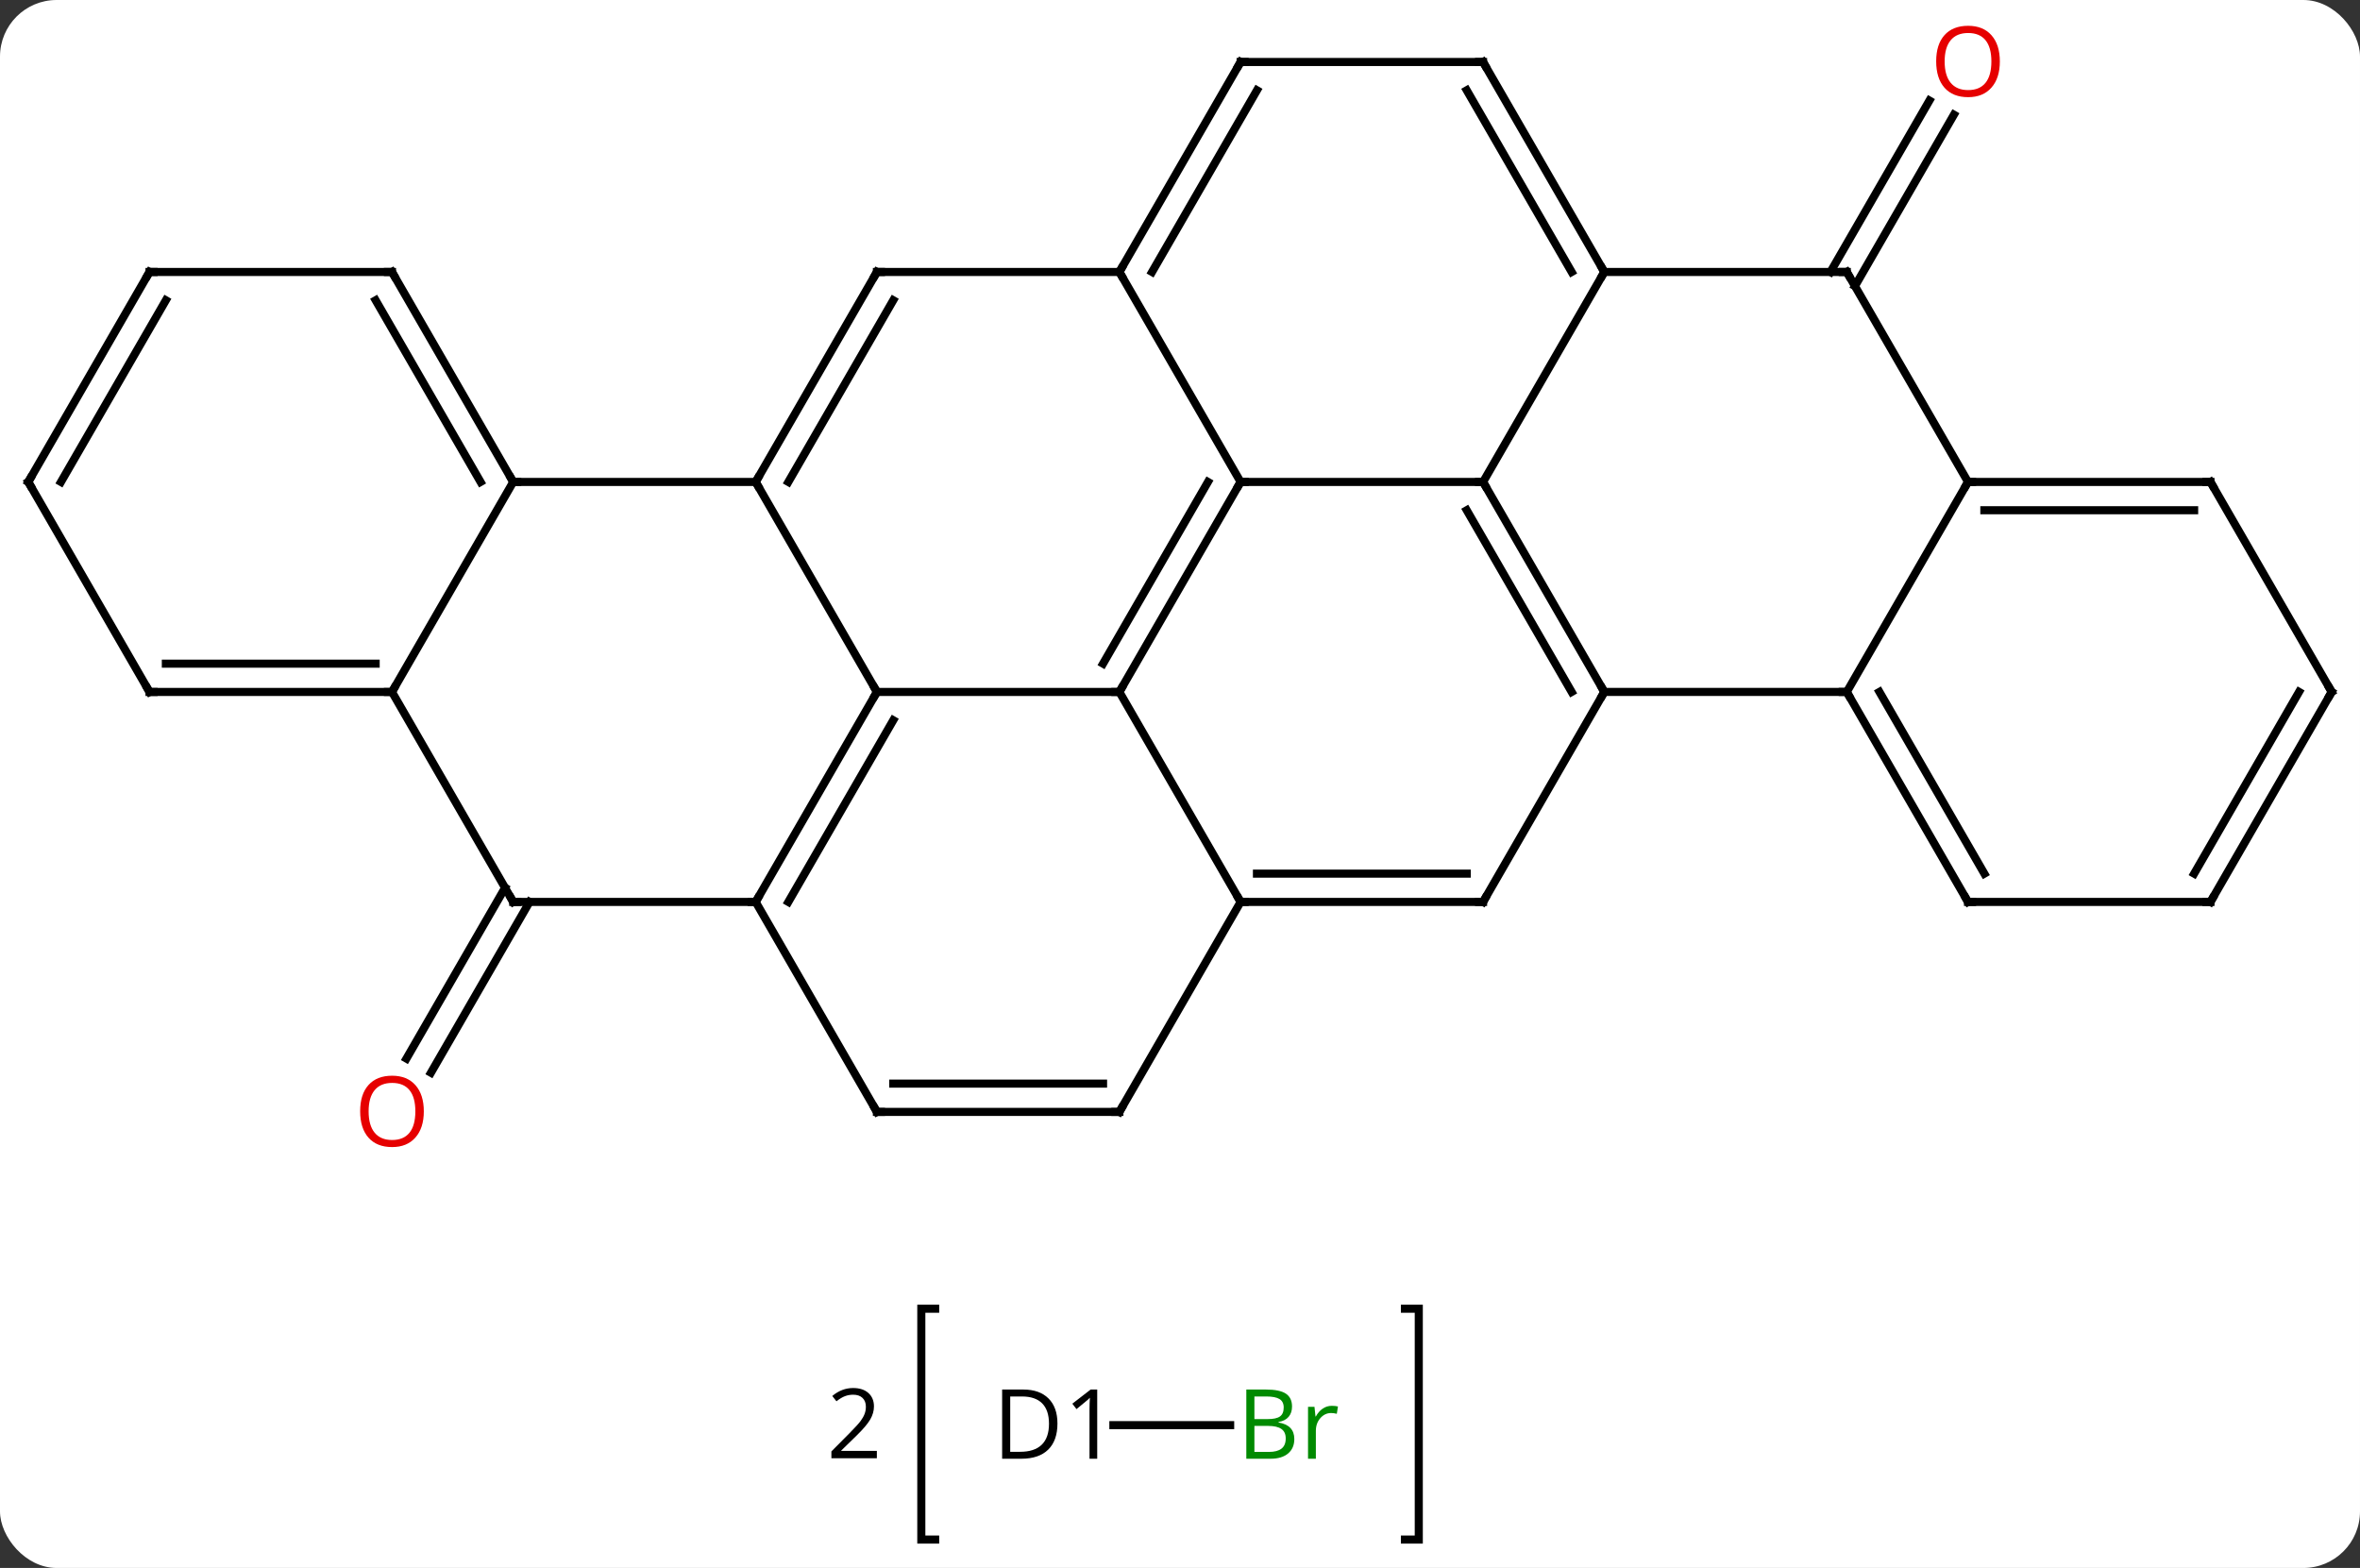 <svg width="292" viewBox="0 0 292 194" style="fill-opacity:1; color-rendering:auto; color-interpolation:auto; text-rendering:auto; stroke:black; stroke-linecap:square; stroke-miterlimit:10; shape-rendering:auto; stroke-opacity:1; fill:black; stroke-dasharray:none; font-weight:normal; stroke-width:1; font-family:'Open Sans'; font-style:normal; stroke-linejoin:miter; font-size:12; stroke-dashoffset:0; image-rendering:auto;" height="194" class="cas-substance-image" xmlns:xlink="http://www.w3.org/1999/xlink" xmlns="http://www.w3.org/2000/svg"><rect x="0" y="0" width="292" height="194" fill="#333333" stroke="none"/><svg class="cas-substance-single-component"><rect y="0" x="0" width="292" stroke="none" ry="7" rx="7" height="194" fill="white" class="cas-substance-group"/><svg y="0" x="0" width="292" viewBox="0 0 292 194" style="fill:black;" height="194" class="cas-substance-single-component-image"><svg><g><g transform="translate(146,92)" style="text-rendering:geometricPrecision; color-rendering:optimizeQuality; color-interpolation:linearRGB; stroke-linecap:butt; image-rendering:optimizeQuality;"><path style="fill:none;" d="M-30.293 69.924 L-32.007 69.924 L-32.007 98.486 L-30.293 98.486"/><path style="fill:none;" d="M27.83 69.924 L29.544 69.924 L29.544 98.486 L27.83 98.486"/><path style="stroke:none;" d="M-37.507 88.424 L-43.132 88.424 L-43.132 87.58 L-40.882 85.314 Q-39.851 84.267 -39.523 83.822 Q-39.194 83.377 -39.03 82.955 Q-38.866 82.533 -38.866 82.049 Q-38.866 81.361 -39.28 80.963 Q-39.694 80.564 -40.444 80.564 Q-40.976 80.564 -41.452 80.744 Q-41.929 80.924 -42.507 81.377 L-43.023 80.721 Q-41.851 79.736 -40.444 79.736 Q-39.241 79.736 -38.554 80.353 Q-37.866 80.971 -37.866 82.017 Q-37.866 82.83 -38.327 83.627 Q-38.788 84.424 -40.038 85.642 L-41.913 87.471 L-41.913 87.517 L-37.507 87.517 L-37.507 88.424 Z"/><line y2="19.593" y1="40.726" x2="-80.479" x1="-92.681" style="fill:none;"/><line y2="17.843" y1="38.976" x2="-83.51" x1="-95.712" style="fill:none;"/><line y2="-58.35" y1="-79.557" x2="80.479" x1="92.724" style="fill:none;"/><line y2="-56.6" y1="-77.807" x2="83.51" x1="95.755" style="fill:none;"/><line y2="84.33" y1="84.33" x2="6.206" x1="-8.243" style="fill:none;"/><line y2="-32.37" y1="-6.387" x2="7.5" x1="-7.5" style="fill:none;"/><line y2="-32.37" y1="-9.887" x2="3.458" x1="-9.521" style="fill:none;"/><line y2="-6.387" y1="-6.387" x2="-37.5" x1="-7.5" style="fill:none;"/><line y2="19.593" y1="-6.387" x2="7.5" x1="-7.5" style="fill:none;"/><line y2="-32.37" y1="-32.37" x2="37.5" x1="7.5" style="fill:none;"/><line y2="-58.35" y1="-32.37" x2="-7.5" x1="7.5" style="fill:none;"/><line y2="-32.37" y1="-6.387" x2="-52.5" x1="-37.5" style="fill:none;"/><line y2="19.593" y1="-6.387" x2="-52.5" x1="-37.5" style="fill:none;"/><line y2="19.593" y1="-2.887" x2="-48.459" x1="-35.479" style="fill:none;"/><line y2="19.593" y1="19.593" x2="37.5" x1="7.5" style="fill:none;"/><line y2="16.093" y1="16.093" x2="35.479" x1="9.521" style="fill:none;"/><line y2="45.573" y1="19.593" x2="-7.5" x1="7.5" style="fill:none;"/><line y2="-6.39" y1="-32.37" x2="52.5" x1="37.5" style="fill:none;"/><line y2="-6.39" y1="-28.87" x2="48.459" x1="35.479" style="fill:none;"/><line y2="-58.35" y1="-32.37" x2="52.5" x1="37.5" style="fill:none;"/><line y2="-58.35" y1="-58.35" x2="-37.5" x1="-7.5" style="fill:none;"/><line y2="-84.33" y1="-58.35" x2="7.5" x1="-7.5" style="fill:none;"/><line y2="-80.83" y1="-58.35" x2="9.521" x1="-3.458" style="fill:none;"/><line y2="-58.35" y1="-32.37" x2="-37.5" x1="-52.5" style="fill:none;"/><line y2="-54.85" y1="-32.37" x2="-35.479" x1="-48.459" style="fill:none;"/><line y2="-32.37" y1="-32.37" x2="-82.5" x1="-52.5" style="fill:none;"/><line y2="19.593" y1="19.593" x2="-82.5" x1="-52.5" style="fill:none;"/><line y2="45.573" y1="19.593" x2="-37.5" x1="-52.5" style="fill:none;"/><line y2="-6.39" y1="19.593" x2="52.5" x1="37.5" style="fill:none;"/><line y2="45.573" y1="45.573" x2="-37.5" x1="-7.5" style="fill:none;"/><line y2="42.073" y1="42.073" x2="-35.479" x1="-9.521" style="fill:none;"/><line y2="-6.39" y1="-6.39" x2="82.5" x1="52.5" style="fill:none;"/><line y2="-58.35" y1="-58.35" x2="82.5" x1="52.5" style="fill:none;"/><line y2="-84.33" y1="-58.35" x2="37.5" x1="52.5" style="fill:none;"/><line y2="-80.83" y1="-58.35" x2="35.479" x1="48.459" style="fill:none;"/><line y2="-84.33" y1="-84.33" x2="37.5" x1="7.5" style="fill:none;"/><line y2="-6.387" y1="-32.37" x2="-97.5" x1="-82.5" style="fill:none;"/><line y2="-58.35" y1="-32.37" x2="-97.5" x1="-82.5" style="fill:none;"/><line y2="-54.85" y1="-32.37" x2="-99.521" x1="-86.541" style="fill:none;"/><line y2="-6.387" y1="19.593" x2="-97.5" x1="-82.5" style="fill:none;"/><line y2="-32.37" y1="-6.39" x2="97.5" x1="82.5" style="fill:none;"/><line y2="19.593" y1="-6.39" x2="97.5" x1="82.5" style="fill:none;"/><line y2="16.093" y1="-6.39" x2="99.521" x1="86.541" style="fill:none;"/><line y2="-32.37" y1="-58.35" x2="97.5" x1="82.5" style="fill:none;"/><line y2="-6.387" y1="-6.387" x2="-127.5" x1="-97.5" style="fill:none;"/><line y2="-9.887" y1="-9.887" x2="-125.479" x1="-99.521" style="fill:none;"/><line y2="-58.35" y1="-58.35" x2="-127.5" x1="-97.5" style="fill:none;"/><line y2="-32.37" y1="-32.37" x2="127.5" x1="97.5" style="fill:none;"/><line y2="-28.87" y1="-28.87" x2="125.479" x1="99.521" style="fill:none;"/><line y2="19.593" y1="19.593" x2="127.5" x1="97.5" style="fill:none;"/><line y2="-32.37" y1="-6.387" x2="-142.5" x1="-127.5" style="fill:none;"/><line y2="-32.37" y1="-58.35" x2="-142.5" x1="-127.5" style="fill:none;"/><line y2="-32.37" y1="-54.85" x2="-138.458" x1="-125.479" style="fill:none;"/><line y2="-6.39" y1="-32.37" x2="142.5" x1="127.5" style="fill:none;"/><line y2="-6.39" y1="19.593" x2="142.5" x1="127.5" style="fill:none;"/><line y2="-6.39" y1="16.093" x2="138.458" x1="125.479" style="fill:none;"/><path style="fill:rgb(230,0,0); stroke:none;" d="M-93.562 45.503 Q-93.562 47.565 -94.602 48.745 Q-95.641 49.925 -97.484 49.925 Q-99.375 49.925 -100.406 48.761 Q-101.438 47.596 -101.438 45.487 Q-101.438 43.393 -100.406 42.245 Q-99.375 41.096 -97.484 41.096 Q-95.625 41.096 -94.594 42.268 Q-93.562 43.44 -93.562 45.503 ZM-100.391 45.503 Q-100.391 47.237 -99.648 48.143 Q-98.906 49.05 -97.484 49.05 Q-96.062 49.05 -95.336 48.151 Q-94.609 47.253 -94.609 45.503 Q-94.609 43.768 -95.336 42.878 Q-96.062 41.987 -97.484 41.987 Q-98.906 41.987 -99.648 42.886 Q-100.391 43.784 -100.391 45.503 Z"/><path style="fill:rgb(230,0,0); stroke:none;" d="M101.438 -84.4 Q101.438 -82.338 100.398 -81.158 Q99.359 -79.978 97.516 -79.978 Q95.625 -79.978 94.594 -81.142 Q93.562 -82.307 93.562 -84.416 Q93.562 -86.51 94.594 -87.658 Q95.625 -88.807 97.516 -88.807 Q99.375 -88.807 100.406 -87.635 Q101.438 -86.463 101.438 -84.4 ZM94.609 -84.4 Q94.609 -82.666 95.352 -81.76 Q96.094 -80.853 97.516 -80.853 Q98.938 -80.853 99.664 -81.752 Q100.391 -82.65 100.391 -84.4 Q100.391 -86.135 99.664 -87.025 Q98.938 -87.916 97.516 -87.916 Q96.094 -87.916 95.352 -87.017 Q94.609 -86.119 94.609 -84.4 Z"/><path style="stroke:none;" d="M-15.163 84.127 Q-15.163 86.236 -16.311 87.361 Q-17.46 88.486 -19.632 88.486 L-22.007 88.486 L-22.007 79.924 L-19.382 79.924 Q-17.382 79.924 -16.273 81.025 Q-15.163 82.127 -15.163 84.127 ZM-16.21 84.158 Q-16.21 82.486 -17.054 81.635 Q-17.898 80.783 -19.554 80.783 L-21.007 80.783 L-21.007 87.627 L-19.788 87.627 Q-18.007 87.627 -17.108 86.752 Q-16.21 85.877 -16.21 84.158 ZM-10.243 88.486 L-11.196 88.486 L-11.196 82.377 Q-11.196 81.611 -11.149 80.939 Q-11.259 81.064 -11.415 81.197 Q-11.571 81.33 -12.806 82.346 L-13.321 81.674 L-11.056 79.924 L-10.243 79.924 L-10.243 88.486 Z"/><path style="fill:rgb(0,138,0); stroke:none;" d="M8.206 79.924 L10.628 79.924 Q12.331 79.924 13.097 80.432 Q13.862 80.939 13.862 82.033 Q13.862 82.799 13.44 83.299 Q13.019 83.799 12.19 83.939 L12.19 84.002 Q14.144 84.33 14.144 86.049 Q14.144 87.189 13.37 87.838 Q12.597 88.486 11.206 88.486 L8.206 88.486 L8.206 79.924 ZM9.206 83.58 L10.847 83.58 Q11.909 83.58 12.37 83.252 Q12.831 82.924 12.831 82.142 Q12.831 81.424 12.315 81.103 Q11.8 80.783 10.675 80.783 L9.206 80.783 L9.206 83.58 ZM9.206 84.424 L9.206 87.642 L11.003 87.642 Q12.034 87.642 12.558 87.236 Q13.081 86.83 13.081 85.971 Q13.081 85.174 12.542 84.799 Q12.003 84.424 10.909 84.424 L9.206 84.424 ZM18.778 81.939 Q19.2 81.939 19.544 82.017 L19.403 82.924 Q19.013 82.83 18.7 82.83 Q17.919 82.83 17.364 83.463 Q16.81 84.096 16.81 85.033 L16.81 88.486 L15.841 88.486 L15.841 82.064 L16.638 82.064 L16.763 83.252 L16.81 83.252 Q17.153 82.627 17.661 82.283 Q18.169 81.939 18.778 81.939 Z"/><path style="fill:none; stroke-miterlimit:5;" d="M-7.25 -6.82 L-7.5 -6.387 L-8 -6.387"/><path style="fill:none; stroke-miterlimit:5;" d="M7.25 -31.937 L7.5 -32.37 L8 -32.37"/><path style="fill:none; stroke-miterlimit:5;" d="M-37.75 -5.954 L-37.5 -6.387 L-37.75 -6.82"/><path style="fill:none; stroke-miterlimit:5;" d="M8 19.593 L7.5 19.593 L7.25 19.16"/><path style="fill:none; stroke-miterlimit:5;" d="M37.75 -31.937 L37.5 -32.37 L37 -32.37"/><path style="fill:none; stroke-miterlimit:5;" d="M-7.25 -58.783 L-7.5 -58.35 L-7.25 -57.917"/><path style="fill:none; stroke-miterlimit:5;" d="M-52.25 -32.803 L-52.5 -32.37 L-52.25 -31.937"/><path style="fill:none; stroke-miterlimit:5;" d="M-52.25 19.16 L-52.5 19.593 L-53 19.593"/><path style="fill:none; stroke-miterlimit:5;" d="M37 19.593 L37.5 19.593 L37.75 19.16"/><path style="fill:none; stroke-miterlimit:5;" d="M-7.25 45.14 L-7.5 45.573 L-8 45.573"/><path style="fill:none; stroke-miterlimit:5;" d="M52.25 -6.823 L52.5 -6.39 L52.25 -5.957"/><path style="fill:none; stroke-miterlimit:5;" d="M52.25 -58.783 L52.5 -58.35 L52.25 -57.917"/><path style="fill:none; stroke-miterlimit:5;" d="M-37 -58.35 L-37.5 -58.35 L-37.75 -57.917"/><path style="fill:none; stroke-miterlimit:5;" d="M7.25 -83.897 L7.5 -84.33 L8 -84.33"/><path style="fill:none; stroke-miterlimit:5;" d="M-82.75 -32.803 L-82.5 -32.37 L-82 -32.37"/><path style="fill:none; stroke-miterlimit:5;" d="M-82 19.593 L-82.5 19.593 L-82.75 19.16"/><path style="fill:none; stroke-miterlimit:5;" d="M-37.75 45.14 L-37.5 45.573 L-37 45.573"/><path style="fill:none; stroke-miterlimit:5;" d="M82.75 -5.957 L82.5 -6.39 L82 -6.39"/><path style="fill:none; stroke-miterlimit:5;" d="M82 -58.35 L82.5 -58.35 L82.75 -57.917"/><path style="fill:none; stroke-miterlimit:5;" d="M37.75 -83.897 L37.5 -84.33 L37 -84.33"/><path style="fill:none; stroke-miterlimit:5;" d="M-98 -6.387 L-97.5 -6.387 L-97.25 -6.82"/><path style="fill:none; stroke-miterlimit:5;" d="M-97.25 -57.917 L-97.5 -58.35 L-98 -58.35"/><path style="fill:none; stroke-miterlimit:5;" d="M98 -32.37 L97.5 -32.37 L97.25 -31.937"/><path style="fill:none; stroke-miterlimit:5;" d="M97.25 19.16 L97.5 19.593 L98 19.593"/><path style="fill:none; stroke-miterlimit:5;" d="M-127 -6.387 L-127.5 -6.387 L-127.75 -6.82"/><path style="fill:none; stroke-miterlimit:5;" d="M-127 -58.35 L-127.5 -58.35 L-127.75 -57.917"/><path style="fill:none; stroke-miterlimit:5;" d="M127 -32.37 L127.5 -32.37 L127.75 -31.937"/><path style="fill:none; stroke-miterlimit:5;" d="M127 19.593 L127.5 19.593 L127.75 19.16"/><path style="fill:none; stroke-miterlimit:5;" d="M-142.25 -31.937 L-142.5 -32.37 L-142.25 -32.803"/><path style="fill:none; stroke-miterlimit:5;" d="M142.25 -6.823 L142.5 -6.39 L142.25 -5.957"/></g></g></svg></svg></svg></svg>